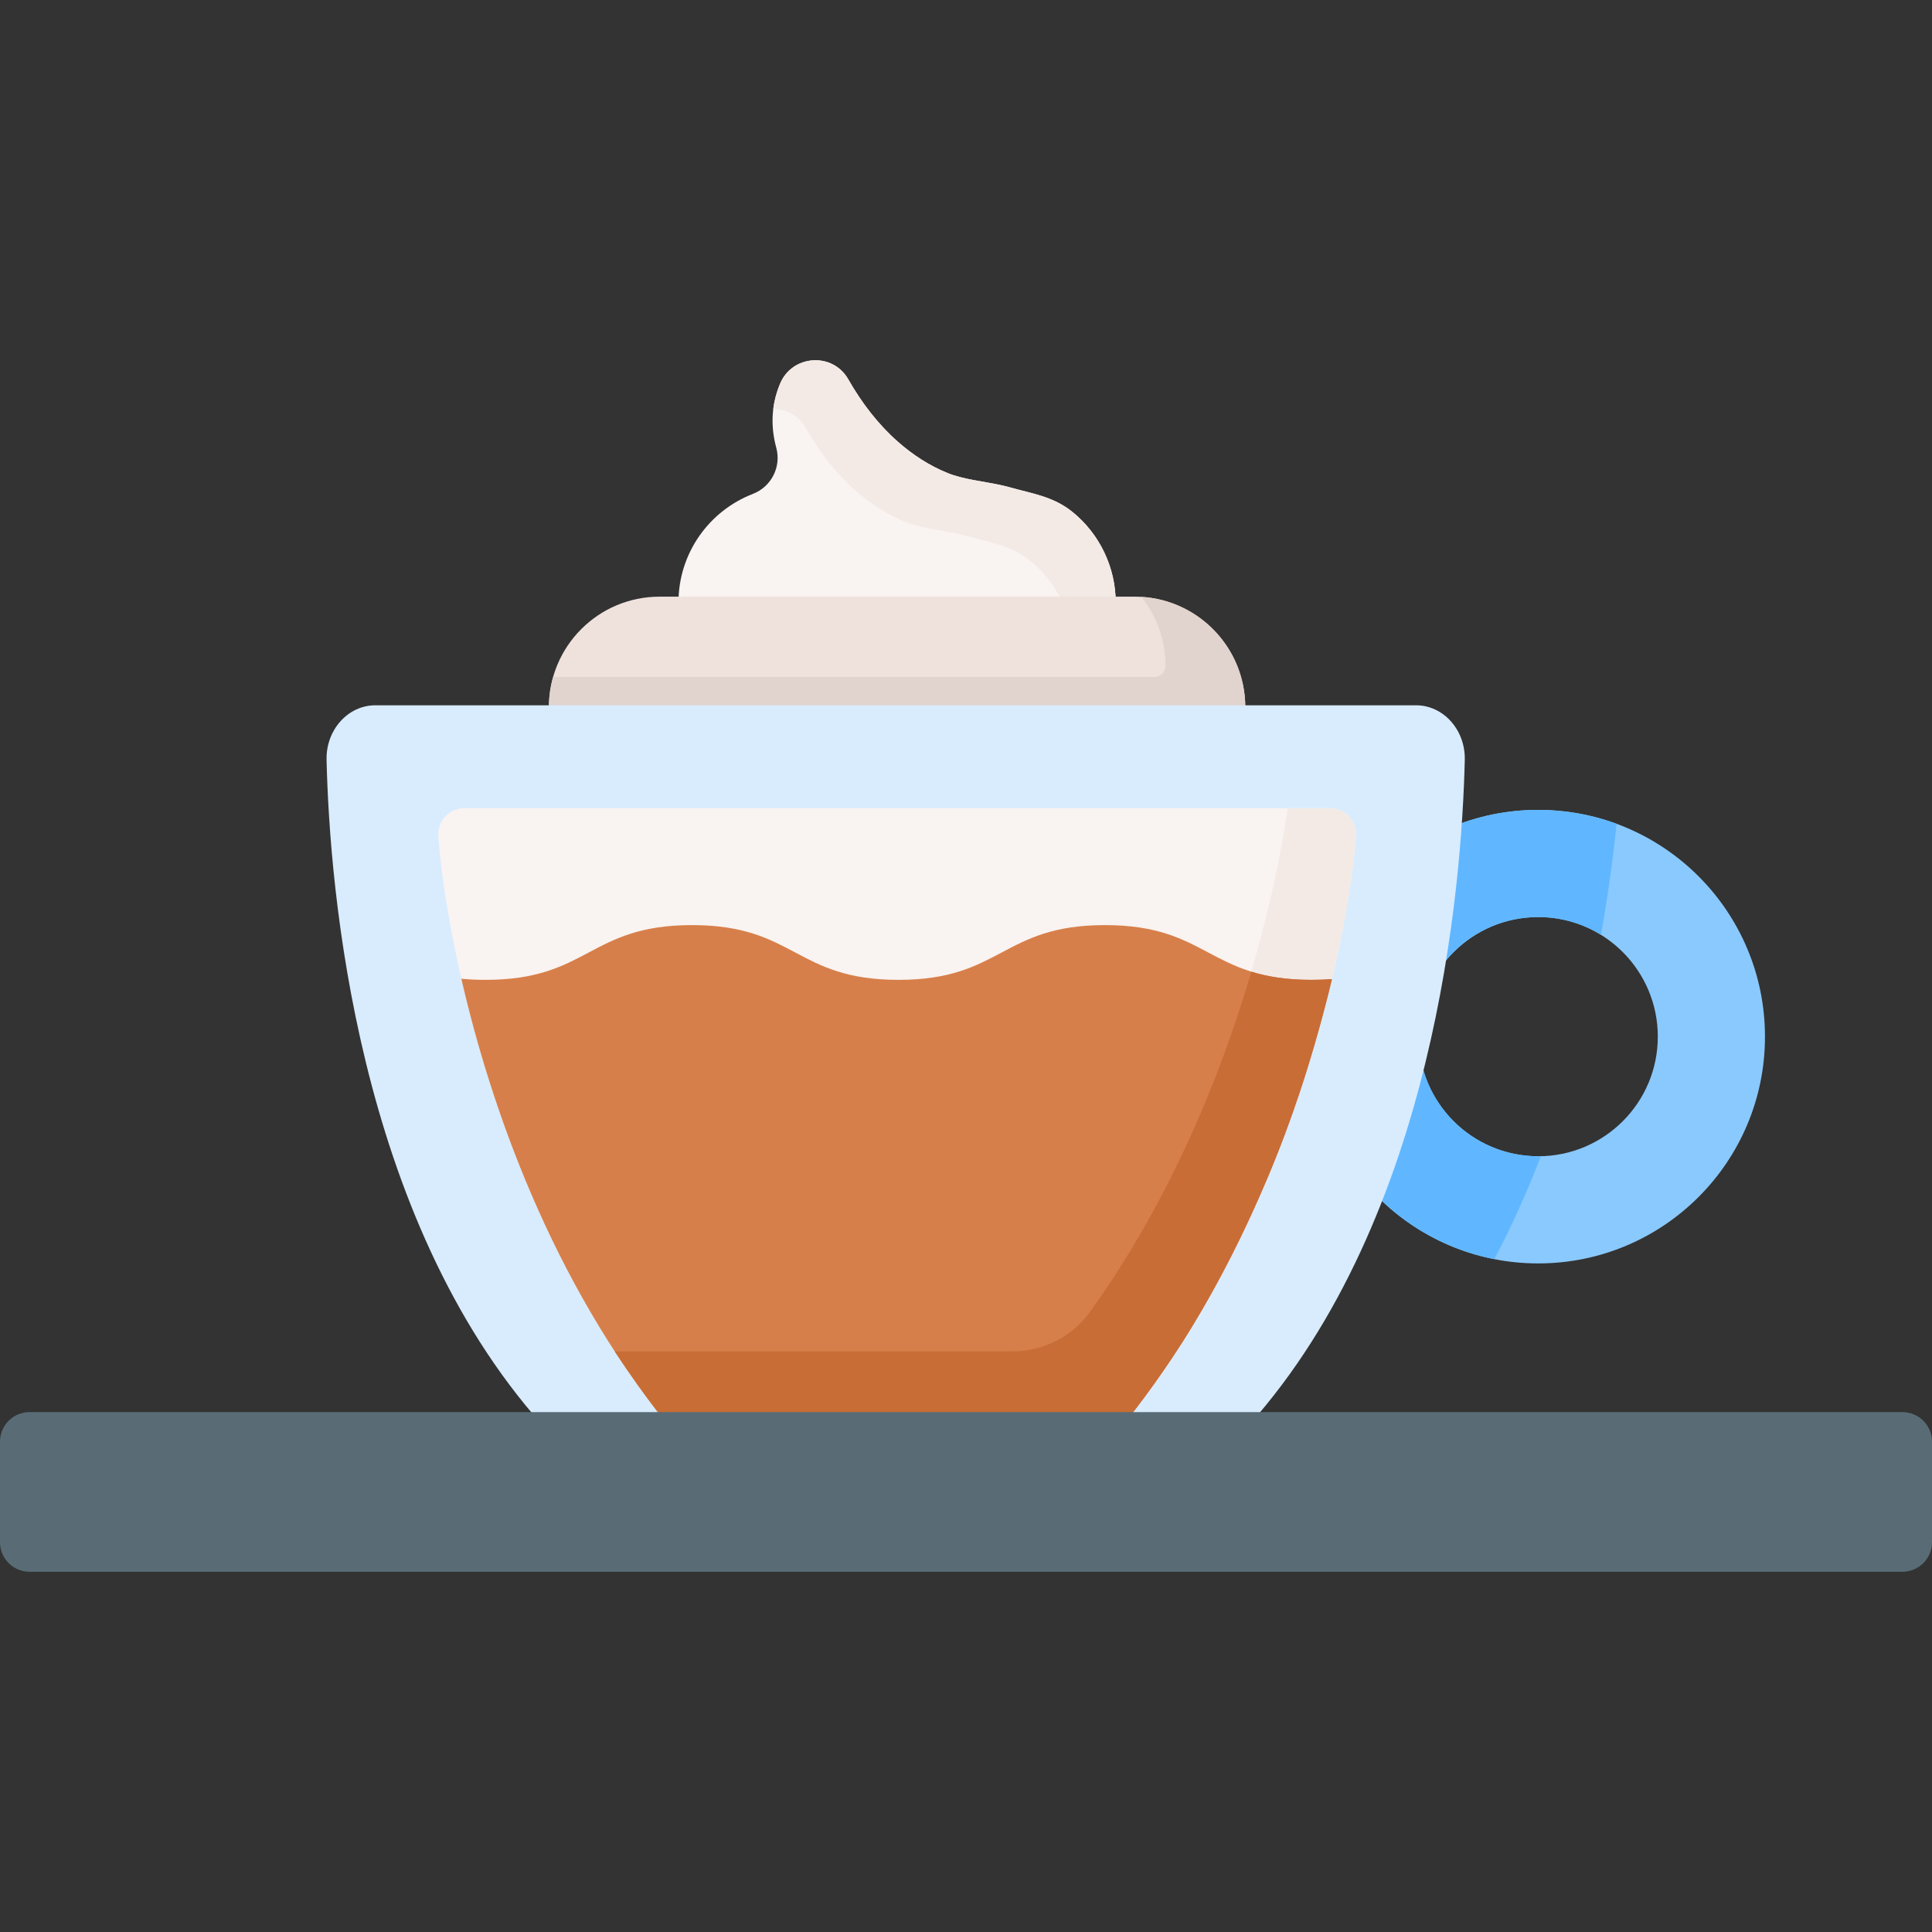 <svg id="Capa_1" enable-background="new 0 0 512 512" height="512" viewBox="0 0 512 512" width="512" xmlns="http://www.w3.org/2000/svg"><rect x="0" y="0" width="512" height="512" fill="#333333" stroke="none"/><path d="m264.932 128.492c-4.585-.974-9.67-1.456-13.837-3.143-4.815-1.95-9.225-4.831-13.115-8.259-5.319-4.687-9.664-10.39-13.174-16.56-4.16-7.311-14.97-6.539-18.119 1.261-.006.015-.009.022-.009.022-2.609 6.263-2.232 12.156-.961 16.83 1.384 5.088-1.295 10.353-6.213 12.255-11.524 4.456-19.697 15.642-19.699 28.737 0 .816.664 1.485 1.48 1.485h112.906c.817 0 1.48-.664 1.48-1.481 0-9.261-4.272-18.179-11.481-23.992-5.098-4.11-10.625-4.814-16.669-6.525-.838-.235-1.704-.442-2.589-.63z" fill="#f9f3f1"/><path d="m295.671 159.64c0 .816-.665 1.481-1.481 1.481h-11.983c-1.946-4.858-5.118-9.215-9.252-12.551-5.094-4.109-10.623-4.81-16.666-6.52-.84-.242-1.704-.447-2.592-.634-4.581-.973-9.669-1.456-13.832-3.142-4.816-1.952-9.227-4.828-13.119-8.261-5.318-4.683-9.663-10.388-13.174-16.558-1.928-3.39-5.281-5.046-8.647-5.064.26-2.115.816-4.321 1.752-6.575 0 0 0-.012.006-.024 3.154-7.801 13.959-8.575 18.123-1.263 3.511 6.17 7.856 11.874 13.174 16.564 3.892 3.426 8.303 6.309 13.113 8.255 4.17 1.692 9.252 2.169 13.838 3.148.888.187 1.752.393 2.592.628 6.043 1.71 11.566 2.417 16.666 6.526 7.21 5.813 11.482 14.727 11.482 23.99z" fill="#f3eae6"/><path d="m330.013 190.406h-184.55v-2.961c0-16.195 13.129-29.324 29.324-29.324h125.902c16.195 0 29.324 13.129 29.324 29.324z" fill="#efe2dd"/><path d="m330.013 187.447v2.961h-184.55v-2.961c0-2.786.387-5.487 1.118-8.037h159.321c1.635 0 2.961-1.326 2.961-2.961 0-6.913-2.393-13.264-6.393-18.274 15.366.919 27.543 13.675 27.543 29.272z" fill="#e1d3ce"/><path d="m407.641 214.626c-33.194 0-60.097 26.911-60.097 60.097 0 33.194 26.903 60.097 60.097 60.097 33.186 0 60.097-26.903 60.097-60.097 0-33.186-26.911-60.097-60.097-60.097zm0 91.792c-17.51 0-31.695-14.186-31.695-31.695 0-17.502 14.186-31.695 31.695-31.695 17.502 0 31.695 14.193 31.695 31.695 0 17.509-14.193 31.695-31.695 31.695z" fill="#8ac9fe"/><path d="m407.641 243.027c6.108 0 11.812 1.727 16.642 4.716 1.871-10.459 3.202-20.392 4.145-29.429-6.48-2.388-13.478-3.689-20.788-3.689-33.194 0-60.097 26.911-60.097 60.097 0 29.208 20.833 53.548 48.459 58.971 4.723-8.884 8.8-18.05 12.33-27.284-.228.008-.464.008-.692.008-17.51 0-31.695-14.186-31.695-31.695.001-17.501 14.186-31.695 31.696-31.695z" fill="#60b7ff"/><path d="m375.243 186.908h-275.759c-7.289 0-13.132 6.545-12.942 14.481.82 34.182 7.959 121.152 57.256 176.334h187.13c49.298-55.182 56.436-142.152 57.256-176.334.191-7.936-5.653-14.481-12.941-14.481z" fill="#d8ecfe"/><path d="m123.057 214.169c-4.014 0-7.18 3.402-6.903 7.407 1.634 23.585 14.484 98.751 60.957 156.147h60.262.729 59.446c46.473-57.397 60.14-132.562 61.774-156.147.277-4.005-2.889-7.407-6.903-7.407z" fill="#f9f3f1"/><path d="m359.319 221.576c-1.632 23.587-15.301 98.751-61.771 156.147h-120.437c-5.137-6.341-9.86-12.907-14.206-19.589h105.421c8.108 0 15.763-3.854 20.498-10.436 34.348-47.743 48.208-104.339 52.443-133.53h11.151c4.013.001 7.184 3.403 6.901 7.408z" fill="#f3eae6"/><path d="m352.978 259.463c-7.945 33.541-24.349 79.873-55.43 118.26h-120.437c-31.103-38.416-47.152-84.799-54.85-118.347 1.959.196 4.085.297 6.406.297 27.359 0 27.359-14.51 54.719-14.51 27.359 0 27.359 14.51 54.719 14.51s27.359-14.51 54.719-14.51c27.367 0 27.367 14.51 54.726 14.51 1.945.001 3.744-.072 5.428-.21z" fill="#d77f4a"/><path d="m352.978 259.463c-.247 1.052-.501 2.111-.769 3.178-.131.537-.269 1.081-.406 1.618-2.122 8.266-4.579 16.877-7.284 25.026-2.557 7.704-5.399 15.315-8.576 22.785-5.819 13.686-12.694 27.496-20.453 40.202-.66 1.081-1.327 2.154-2.016 3.228-4.301 6.7-8.753 13.019-13.662 19.372-.74.958-1.502 1.908-2.263 2.851h-120.438c-.486-.602-.965-1.204-1.444-1.807-4.362-5.485-8.682-11.657-12.595-17.529-.058-.087-.109-.167-.167-.254h105.418c8.111 0 15.766-3.853 20.503-10.433 21.251-29.543 34.658-62.467 42.791-90.197 4.208 1.306 9.258 2.169 15.932 2.169 1.946.002 3.745-.071 5.429-.209z" fill="#c86d36"/><path d="m504.162 416.533h-496.324c-4.329 0-7.838-3.509-7.838-7.838v-26.633c0-4.329 3.509-7.838 7.838-7.838h496.323c4.329 0 7.838 3.509 7.838 7.838v26.633c.001 4.329-3.508 7.838-7.837 7.838z" fill="#596c76"/></svg>